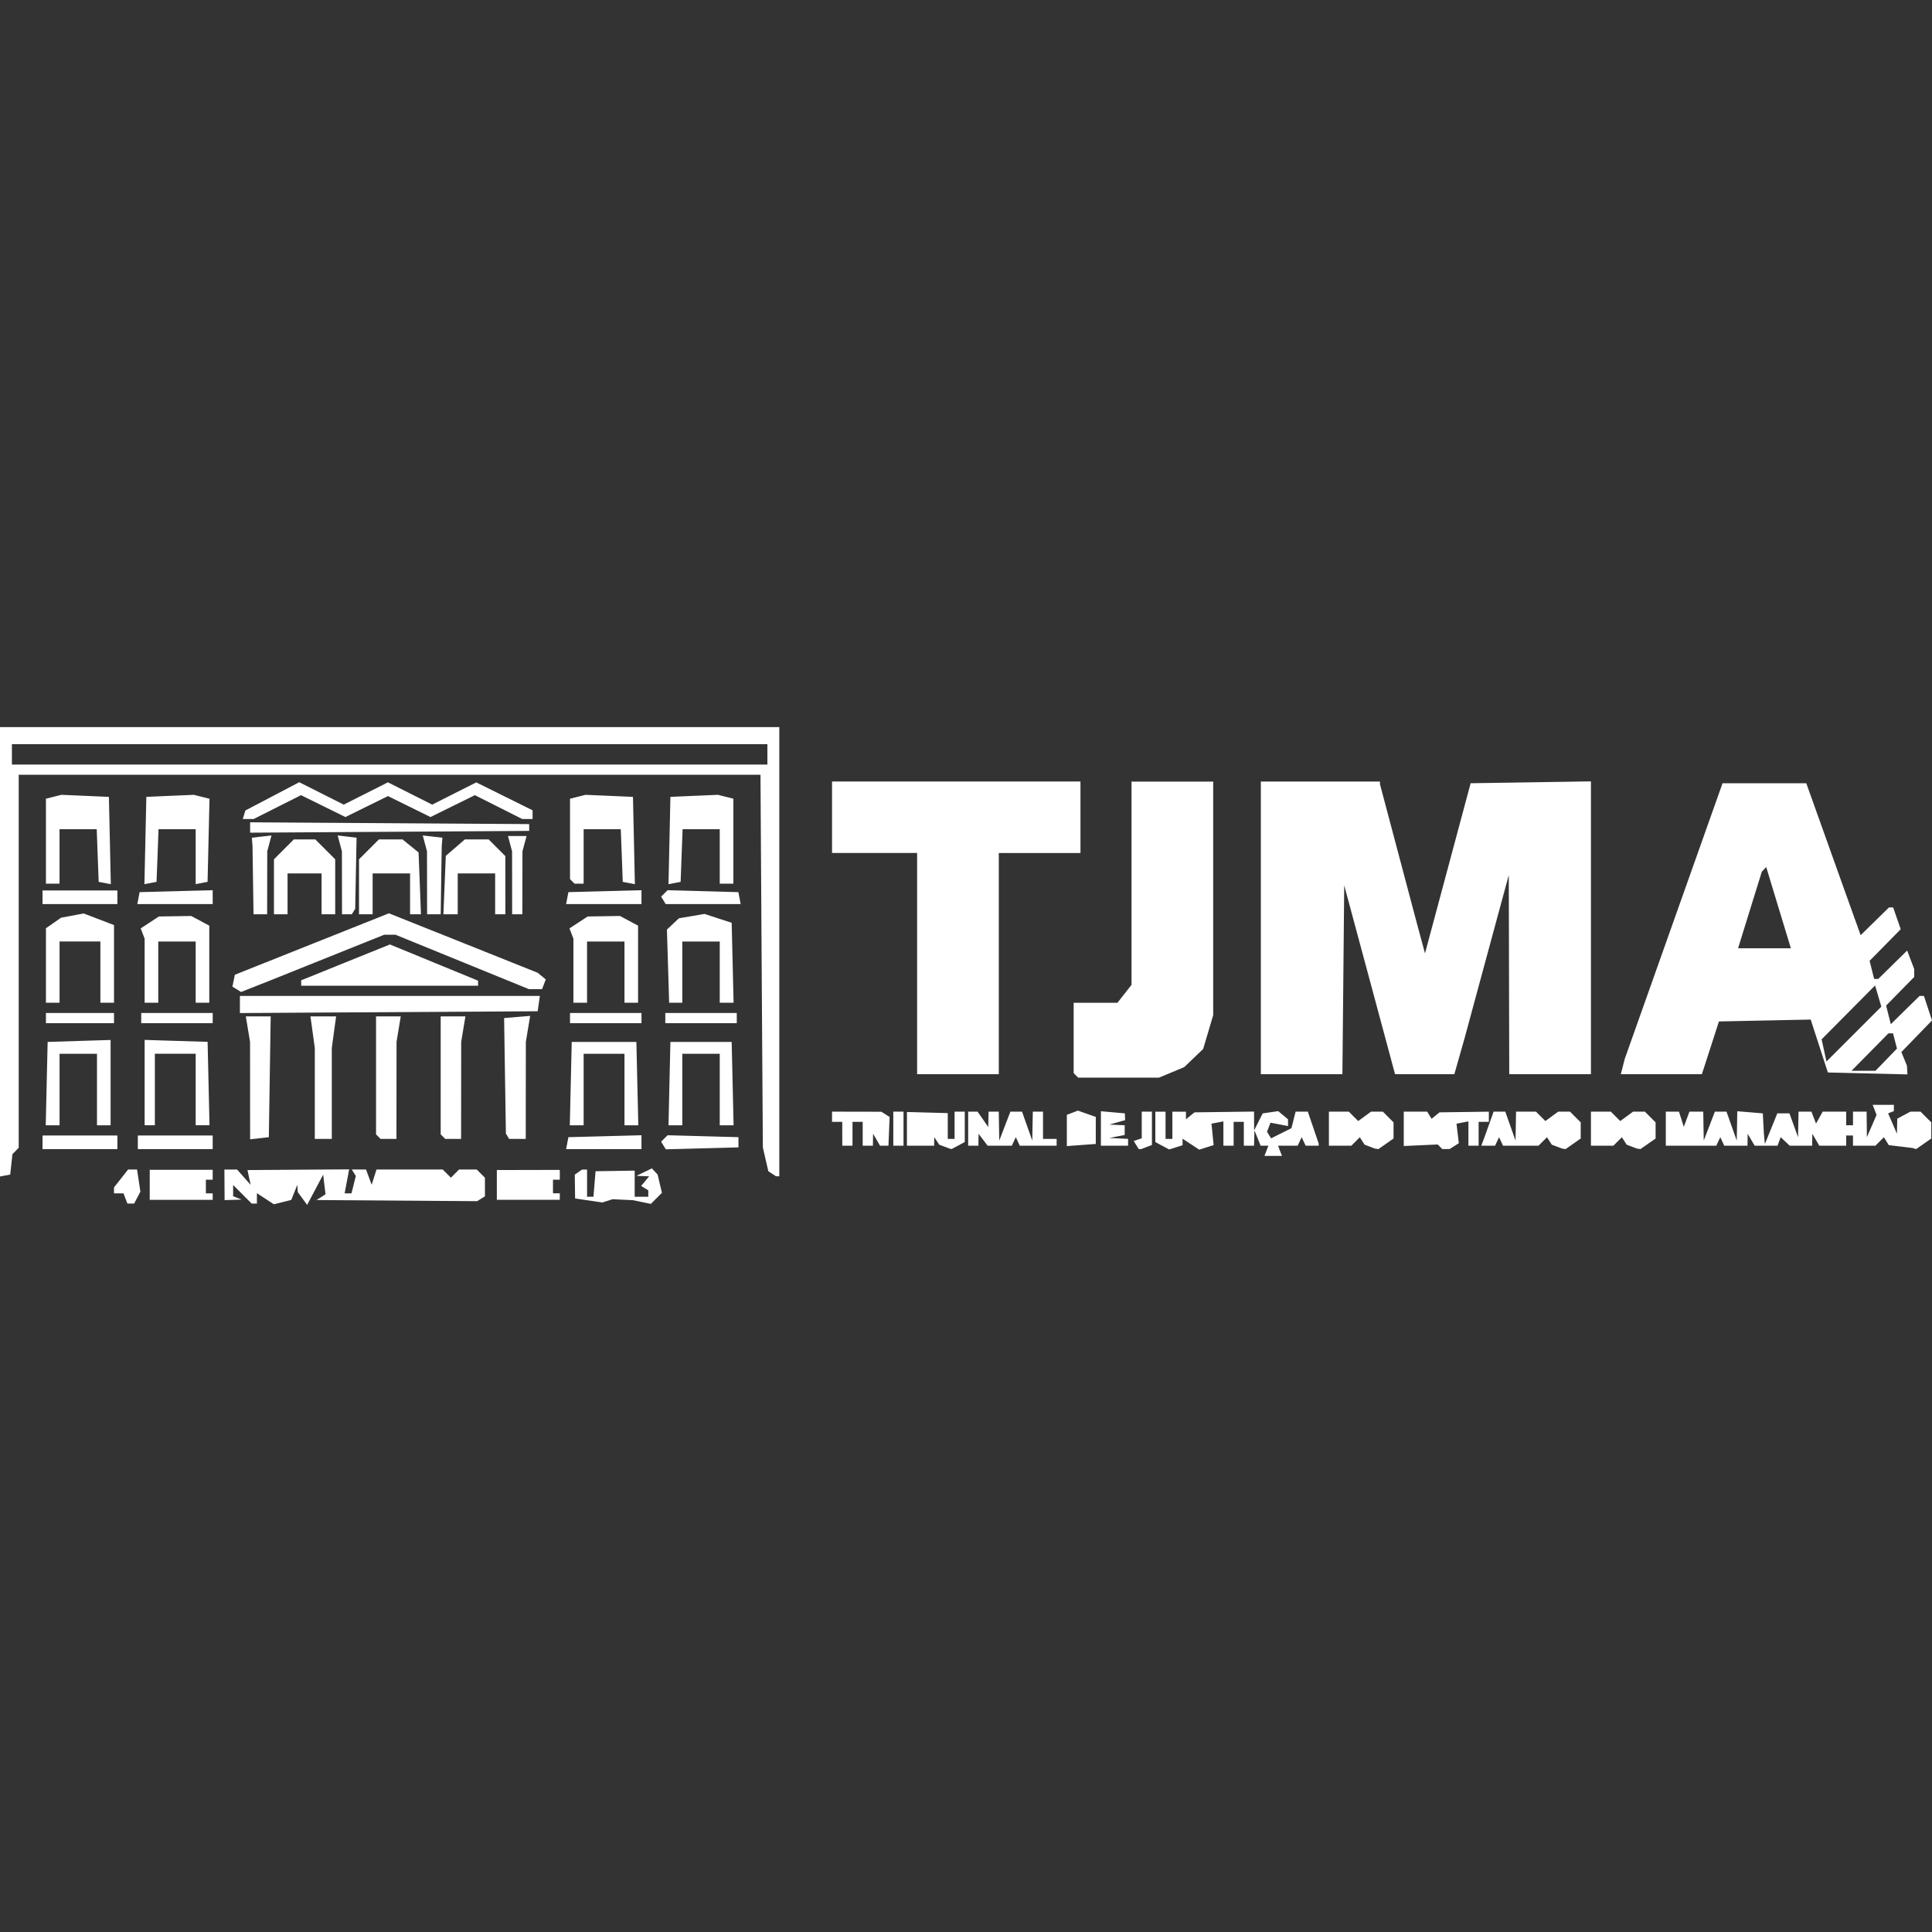 <svg width="80" height="80" xmlns="http://www.w3.org/2000/svg"><rect width="100%" height="100%" fill="#333333" stroke="none"/><path d="M-691.25 480.987c6.08-16.898 49.879-137.438 97.333-267.866 47.454-130.429 95.046-261.572 105.76-291.429 10.713-29.857 20.94-58.074 22.727-62.703l3.249-8.418 134.143 134.12c73.779 73.767 134.143 133.212 134.143 132.1 0-1.112-7.085-12.426-15.744-25.144-20.206-29.673-28.034-45.307-38.983-77.849-10.703-31.812-13.987-76.924-8.209-112.788 10.157-63.05 48.603-127.284 99.25-165.822 83.176-63.293 173.086-75.03 276.896-36.148 42.302 15.844 67.459 31.066 95.936 58.05 13.912 13.184 25.981 23.285 26.82 22.447 2.563-2.564-39.763-51.068-60.61-69.456-31.804-28.053-50.177-40.666-84.856-58.255-61.077-30.979-107.72-42.592-180.5-44.942-41.404-1.337-53.819-.671-84.139 4.512-85.649 14.644-155.222 49.928-214.663 108.867-15.056 14.93-32.842 33.572-39.525 41.43-6.682 7.856-11.594 12.356-10.914 10 .68-2.358 31.209-86.894 67.843-187.858l66.607-183.572h426.987c405.495 0 426.889.252 425.03 5-1.076 2.75-15.883 43.572-32.905 90.715-82.206 227.673-252.071 694.434-253.8 697.4-1.207 2.07-52.545-46.484-134.806-127.496C58.748-6.08-1.402-64.598-1.847-64.157c-.446.441 5.876 11.58 14.048 24.754C33.742-4.679 45.103 20.801 53.465 53.145c6.534 25.27 7.222 32.483 5.997 62.833-2.857 70.79-28.988 131.554-77.496 180.207-62.924 63.113-144.357 89.104-231.447 73.87-70.755-12.376-132.4-42.298-172.316-83.641-8.275-8.571-15.661-14.968-16.414-14.215-2.622 2.622 36.304 46.797 60.796 68.992 124.278 112.624 312.935 136.53 466.336 59.094 48.902-24.686 106.805-72.816 138.47-115.1 4.446-5.935 8.493-10.381 8.994-9.88.501.501-18.162 53.572-41.473 117.935l-42.385 117.023-427.415.724-427.415.724z" fill="none"/><path d="M5.194 49.625l-.08-.211H4.72v-.244l.292-.371.292-.372h.37l.07.458.07.458-.13.247-.129.247h-.28zm4.843-.173l-.384-.384v.463l.176.071.176.071-.352.011-.353.01-.004-.633-.004-.633h.526l.28.317.28.317-.065-.306-.065-.306 2.104-.015 2.105-.014-.093.496-.093.497h.283l.09-.359.09-.359-.083-.134-.084-.135h.59l.116.315.117.315.1-.315.1-.315h2.742l.17.17.169.169.169-.17.169-.169h.732l.17.17.169.169v.772l-.162.1-.16.1-2.34-.017-2.34-.017-.987-.006-.987-.007.188-.118.187-.12-.049-.407-.048-.407-.332.626-.332.627-.194-.266-.195-.266-.009-.15-.009-.148-.125.312-.126.313-.36.09-.36.09-.35-.23-.352-.23v.43h-.217l-.385-.385zm14.341.257l-.564-.084-.007-.493-.007-.493.149-.104.148-.103.106-.002.106-.002V49.555h.264l.044-.528.044-.529.81-.012.81-.013v1.082h.564v-.265l-.148-.091-.148-.092.165-.198.165-.2-.263-.01-.264-.01.321-.154.322-.155.118.129.118.13.089.377.089.377-.23.229-.228.229-.37-.077-.37-.077-.423-.02-.423-.02-.211.068-.211.067-.564-.084zM6.2 49.062v-.622h2.607v.41H8.525v.564h.282v.269H6.2zm14.373.004v-.617l1.304-.003 1.303-.003v.406H22.898v.564h.282v.269h-2.607v-.617zM0 39.412v-9.304H32.269v18.6l-.07-.001-.07-.002-.157-.104-.157-.103-.114-.493-.113-.494-.05-7.715-.048-7.715H.775v15.444l-.13.134-.13.134-.046.422-.046.421-.212.04-.211.04v-9.304zm31.776-8.176v-.423H.493v.845h31.283zM52.44 47.652l.082-.211H52.2l-.128-.317-.127-.318-.01.318-.008.317h-.423v-.987h-.422v.987h-.424V46.434l-.246.047-.247.048.045.443.044.444-.298.094-.298.095-.345-.226-.346-.227v.27l-.276.087-.277.088-.287-.153-.287-.154v-1.258h.423V47.159H48.545V46.032h.563v.316l.176-.144.177-.144 1.233-.016 1.233-.016.002.39.002.389.177-.353.178-.352.321-.046.321-.046.204.169.203.169v.28l-.363-.07-.363-.069-.072.187-.072.187.084.137.085.136.42-.21.422-.21.086-.342.086-.343h.506l.225.66.225.659v.091h-.54l-.083-.177-.082-.176-.082.176-.082.177h-.813l.08.211.082.211h-.726zM1.761 47.3v-.282h3.1v.564h-3.1zm3.946 0v-.282h3.1v.564h-3.1zm17.782.035l.047-.247 1.513-.04 1.513-.04v.573h-3.12zm3.984.098l-.097-.158.134-.134.134-.133 1.467.04 1.467.04v.423l-1.503.04-1.504.04zm11.63.046l-.21-.08-.104-.156-.104-.155-.002.176-.002.177H37.554v-1.396l.845.023.846.024V47.159H39.527V46.03h.422v1.259l-.272.146-.273.145-.044-.01-.045-.012-.211-.08zm7.946-.065l-.104-.168.166-.055.166-.056v-1.104h.422v1.38l-.223.085-.222.085h-.101zm9.669.065l-.212-.08-.1-.155-.1-.153-.174.175-.175.175h-.93v-1.41h.825l.194.195.195.194.265-.194.266-.195h.489l.222.222.221.221v.669l-.313.22-.313.218-.074-.01-.075-.012-.211-.08zm2.91.007l-.095-.096-.703.032-.703.032v-1.423h.97l.091.148.091.148.164-.133.164-.134 1.021-.014 1.022-.014v.422h-.423v.987h-.423V46.434l-.246.048-.247.048.048.404.048.404-.19.12-.188.12-.152.001-.153.002-.096-.095zm4.84-.007l-.211-.08-.1-.155-.1-.153-.175.175-.175.175h-1.47l-.082-.177-.082-.176-.083.176-.082.177h-.57l.065-.177.066-.176.19-.528.188-.529h.484l.212.6.212.598.011-.599.011-.599h.825l.195.195.194.194.265-.194.266-.195h.49l.221.222.221.221v.669l-.313.22-.313.218-.074-.01-.075-.012-.21-.08zm3.1 0l-.211-.08-.1-.155-.1-.153-.175.175-.175.175h-.93v-1.41h.826l.194.195.194.194.266-.194.265-.195h.49l.221.222.222.221v.669l-.314.22-.313.218-.074-.01-.074-.012-.212-.08zm11.134-.002l-.492-.06-.101-.163-.101-.164-.175.175-.175.175h-.93v-.422h-.282v.422h-1.114l-.143-.246-.144-.247-.004.247-.004.246h-.93l-.187-.176-.186-.176-.065.176-.064.176h-.949l-.144-.246-.144-.247-.004.247-.004.246h-.963l-.082-.176-.082-.176-.082.176-.082.176h-2.091V46.031h.545l.1.315.1.315.116-.315.117-.315h.572l.01.6.011.598.23-.599.23-.599h.482l.212.6.212.598.012-.607.01-.608.53.044.527.044.023.422.022.423.02.211.022.212.257-.634.257-.634h.502l.178.493.178.493.01-.528.011-.529h.534l.095.247.095.246.138-.246.138-.247h.973v.564H76.729v-.564h.563l.006.529.006.528.2-.461.2-.46-.08-.21-.08-.208h.877v.259l-.12.047-.118.047.183.422.183.423.006-.312.006-.312.272-.146.273-.146h.421l.221.222.222.221v.669l-.313.219-.314.22-.074-.023-.074-.023-.492-.06zm-43.826-.53v-.493h-.423v-.423l1.022.002 1.022.002.17.108.17.108-.024.595-.024.594h-.349l-.143-.247-.144-.246-.004.246-.004.247h-.423v-.986H35.3v.986h-.422zm2.114-.211v-.705h.423V47.44h-.423zm3.1 0v-.705h.388l.222.317.22.317.008-.317.007-.317h.422l.01.6.011.598.23-.599.23-.599h.482l.212.6.212.598.011-.599.012-.599h.422v1.128h.564v.281H42.226l-.082-.176-.082-.176-.082.176-.082.176h-1.002l-.188-.246-.187-.247-.004.247-.004.246h-.423zm4.086.074v-.647l.228-.087.228-.088.371.13.371.131v1.12l-.599.044-.599.044zm1.41-.083v-.713l.496.044.496.044.005.14.005.141-.325.092-.326.092.317.014.317.014v.403l-.317.06-.317.062.388.02.387.018v.282H45.585zm-35.23-1.567l-.002-2.018-.088-.528-.087-.528h1.03l-.039 2.5-.038 2.502-.388.045-.387.044-.002-2.017zm2.679.116v-1.883l-.09-.654-.09-.653H13.918l-.09.653-.089.654v3.766h-.704zm2.63 1.789l-.094-.094v-4.885H16.594l-.087.528-.087.529-.002 2.008-.002 2.008h-.658zm2.677 0l-.094-.094v-4.885h1.024l-.088.528-.087.529-.002 2.008-.002 2.008h-.658zm2.674-.016l-.068-.109-.037-2.392-.037-2.392.539-.045.54-.045-.09.538-.089.539-.002 2.008-.002 2.008h-.688zM1.933 44.87l.04-1.726 1.303-.041 1.304-.04v3.533h-.564v-2.96h-1.55v2.96h-.572zm4.056-.04V43.06l1.303.041 1.304.04.04 1.727.039 1.726h-.572v-2.96H6.412v2.96h-.423zm17.645.04l.04-1.726h2.677l.04 1.726.04 1.726h-.573v-2.96H24.167v2.96h-.573zm4.086 0l.04-1.726h2.537l.04 1.726.039 1.726h-.573v-2.96h-1.55v2.96h-.572zm16.832-.34l-.094-.095v-2.912h1.812l.292-.371.292-.372v-8.416H50.236v9.672l-.208.7-.208.7-.391.375-.39.374-.525.22-.524.218h-3.344zM37.976 39.9v-4.58H34.453v-2.959H44.74v2.96H41.358v9.16H37.976zm14.233-1.48v-6.058h4.932v.108l.78 2.94.78 2.94.153.564.152.564.945-3.523.945-3.523 2.49-.038 2.491-.039v12.125H62.495l-.01-4.122-.01-4.121-.917 3.382-.916 3.382-.21.74-.211.74h-2.455l-1.052-3.911-1.053-3.91-.037 3.91-.038 3.91h-3.377zm14.987 5.743l.081-.317 2.025-5.707 2.025-5.707h3.467l.756 2.114.755 2.113.37 1.033.371 1.033.586-.575.586-.575h.173l.157.451.157.45-.644.655-.645.655.094.374.094.375h.17l.599-.588.598-.587.147.385.146.385v.323l-.582.593-.581.593.096.385.097.385.596-.585.596-.585h.18l.167.508.167.507-.634.655-.635.655.116.282.116.282.01.18.01.181-1.648-.04-1.647-.04-.355-1.095-.356-1.096-1.899.039-1.9.039-.353 1.092-.354 1.092h-3.356l.081-.317zm10.909-.284l.445-.46-.082-.315-.082-.315h-.189l-.765.775-.765.775h.992zm-.332-2.634l-.13-.439-1.107 1.116-1.107 1.115.101.459.1.458 1.136-1.135 1.136-1.136zm-4.128-3.661l-.51-1.683-.092.098-.09.097-.492 1.585-.491 1.585h2.186zM1.902 42.156v-.211h2.819v.422H1.902zm3.946 0v-.211h2.96v.422h-2.96zm17.755 0v-.211h2.96v.422h-2.96zm3.946 0v-.211h2.959v.422h-2.96zm-17.615-.562v-.354h12.42l-.045.317-.045.317-6.165.037-6.165.037zM1.902 39.98v-1.542l.313-.219.312-.218.469-.088.469-.088.628.24.628.24v3.217h-.564v-2.537H2.466v2.537h-.564zm4.087.215v-1.327l-.082-.213-.081-.212.377-.247.377-.247.67-.01.668-.01.374.2.374.2v3.193h-.563v-2.536h-1.55v2.536h-.564zm17.755 0v-1.327l-.082-.213-.081-.212.377-.247.377-.247.67-.01.668-.01.374.2.374.2v3.193h-.563v-2.536h-1.55v2.536h-.564v-1.327zm3.918-.188l-.046-1.515.248-.234.25-.234.53-.09.531-.09.56.184.562.183.04 1.656.039 1.655h-.573v-2.536h-1.55v2.536h-.545zm-17.858.958l-.18-.11.05-.246.05-.246 3.19-1.273 3.192-1.272 3.08 1.231 3.078 1.231.168.138.168.138-.077.201-.077.201H21.9l-2.763-1.127-2.763-1.127h-.46l-2.321.93-2.321.932-.645.255-.645.255zm2.667-.26v-.112l1.837-.743 1.837-.742 1.824.749 1.824.75.003.105.003.105h-7.327v-.112zm-1.994-4.256l-.021-1.409-.014-.176-.014-.176.407-.047.406-.046-.087.328-.088.328-.002 1.304-.002 1.303h-.564zm.867.271v-1.138l.411-.412.412-.412h.889l.412.412.412.412v2.276h-.564V36.167H11.907V37.858h-.563zm2.816-.165l-.002-1.304-.088-.328-.088-.328.391.046.392.047-.029 1.471-.028 1.472-.07.114-.07.113h-.406l-.002-1.303zm.706.165v-1.138l.412-.412.412-.412h.977l.333.27.332.269.05 1.28.049 1.281h-.451V36.167h-1.55V37.858h-.564zm2.817-.165l-.002-1.304-.088-.328-.088-.328.407.046.407.047-.014.176-.014.176-.022 1.41-.02 1.408h-.564l-.002-1.303zm.727.093l.05-1.21.395-.34.395-.34h.984l.346.346.346.346v2.408h-.423V36.167h-1.55V37.858h-.593zm2.796-.093l-.002-1.304-.085-.317-.085-.317h.77l-.085.317-.085.317-.002 1.304-.002 1.303h-.423l-.002-1.303zm-19.445.599v-.282h3.1v.564h-3.1zm3.973.035l.047-.247 1.513-.04 1.513-.04v.573h-3.12zm17.755 0l.047-.247 1.513-.04 1.513-.04v.573h-3.12zm3.982.093l-.095-.153.134-.134.134-.134 1.465.04 1.466.041.047.247.047.246h-3.104zm-25.569-2.45v-1.76l.32-.08.32-.08.984.042.983.043.04 1.808.04 1.807-.252-.048-.25-.047-.042-1.091-.04-1.09h-1.54v2.254h-.563zm4.118-.028l.04-1.807.983-.043.983-.042.324.081.325.082-.04 1.72-.04 1.721-.246.047-.246.048v-2.276H6.564l-.04 1.09-.042 1.091-.25.048-.252.048zm17.677 1.692l-.094-.094V33.073l.32-.08.32-.081.984.042.983.043.04 1.808.039 1.807-.25-.048-.252-.047-.04-1.091-.042-1.09h-1.538v2.254h-.376zm4.024-1.692l.039-1.807.983-.043.984-.042.32.08.32.08v3.518h-.564v-2.255h-1.538l-.041 1.09-.041 1.091-.251.048-.251.048zm-17.364-.54v-.214l5.778.037 5.777.037V34.406l-5.777.037-5.778.036zm-.25-.528l.054-.176 1.115-.585 1.115-.585.921.464.921.464.915-.462.915-.462.917.462.917.462.912-.461.913-.46 1.165.578 1.166.578v.36h-.43l-.98-.494-.98-.493-.918.453-.92.453-.88-.434-.88-.434-.882.434-.88.434-.92-.453-.918-.453-.98.493-.98.494h-.453z" fill="#fff"/></svg>